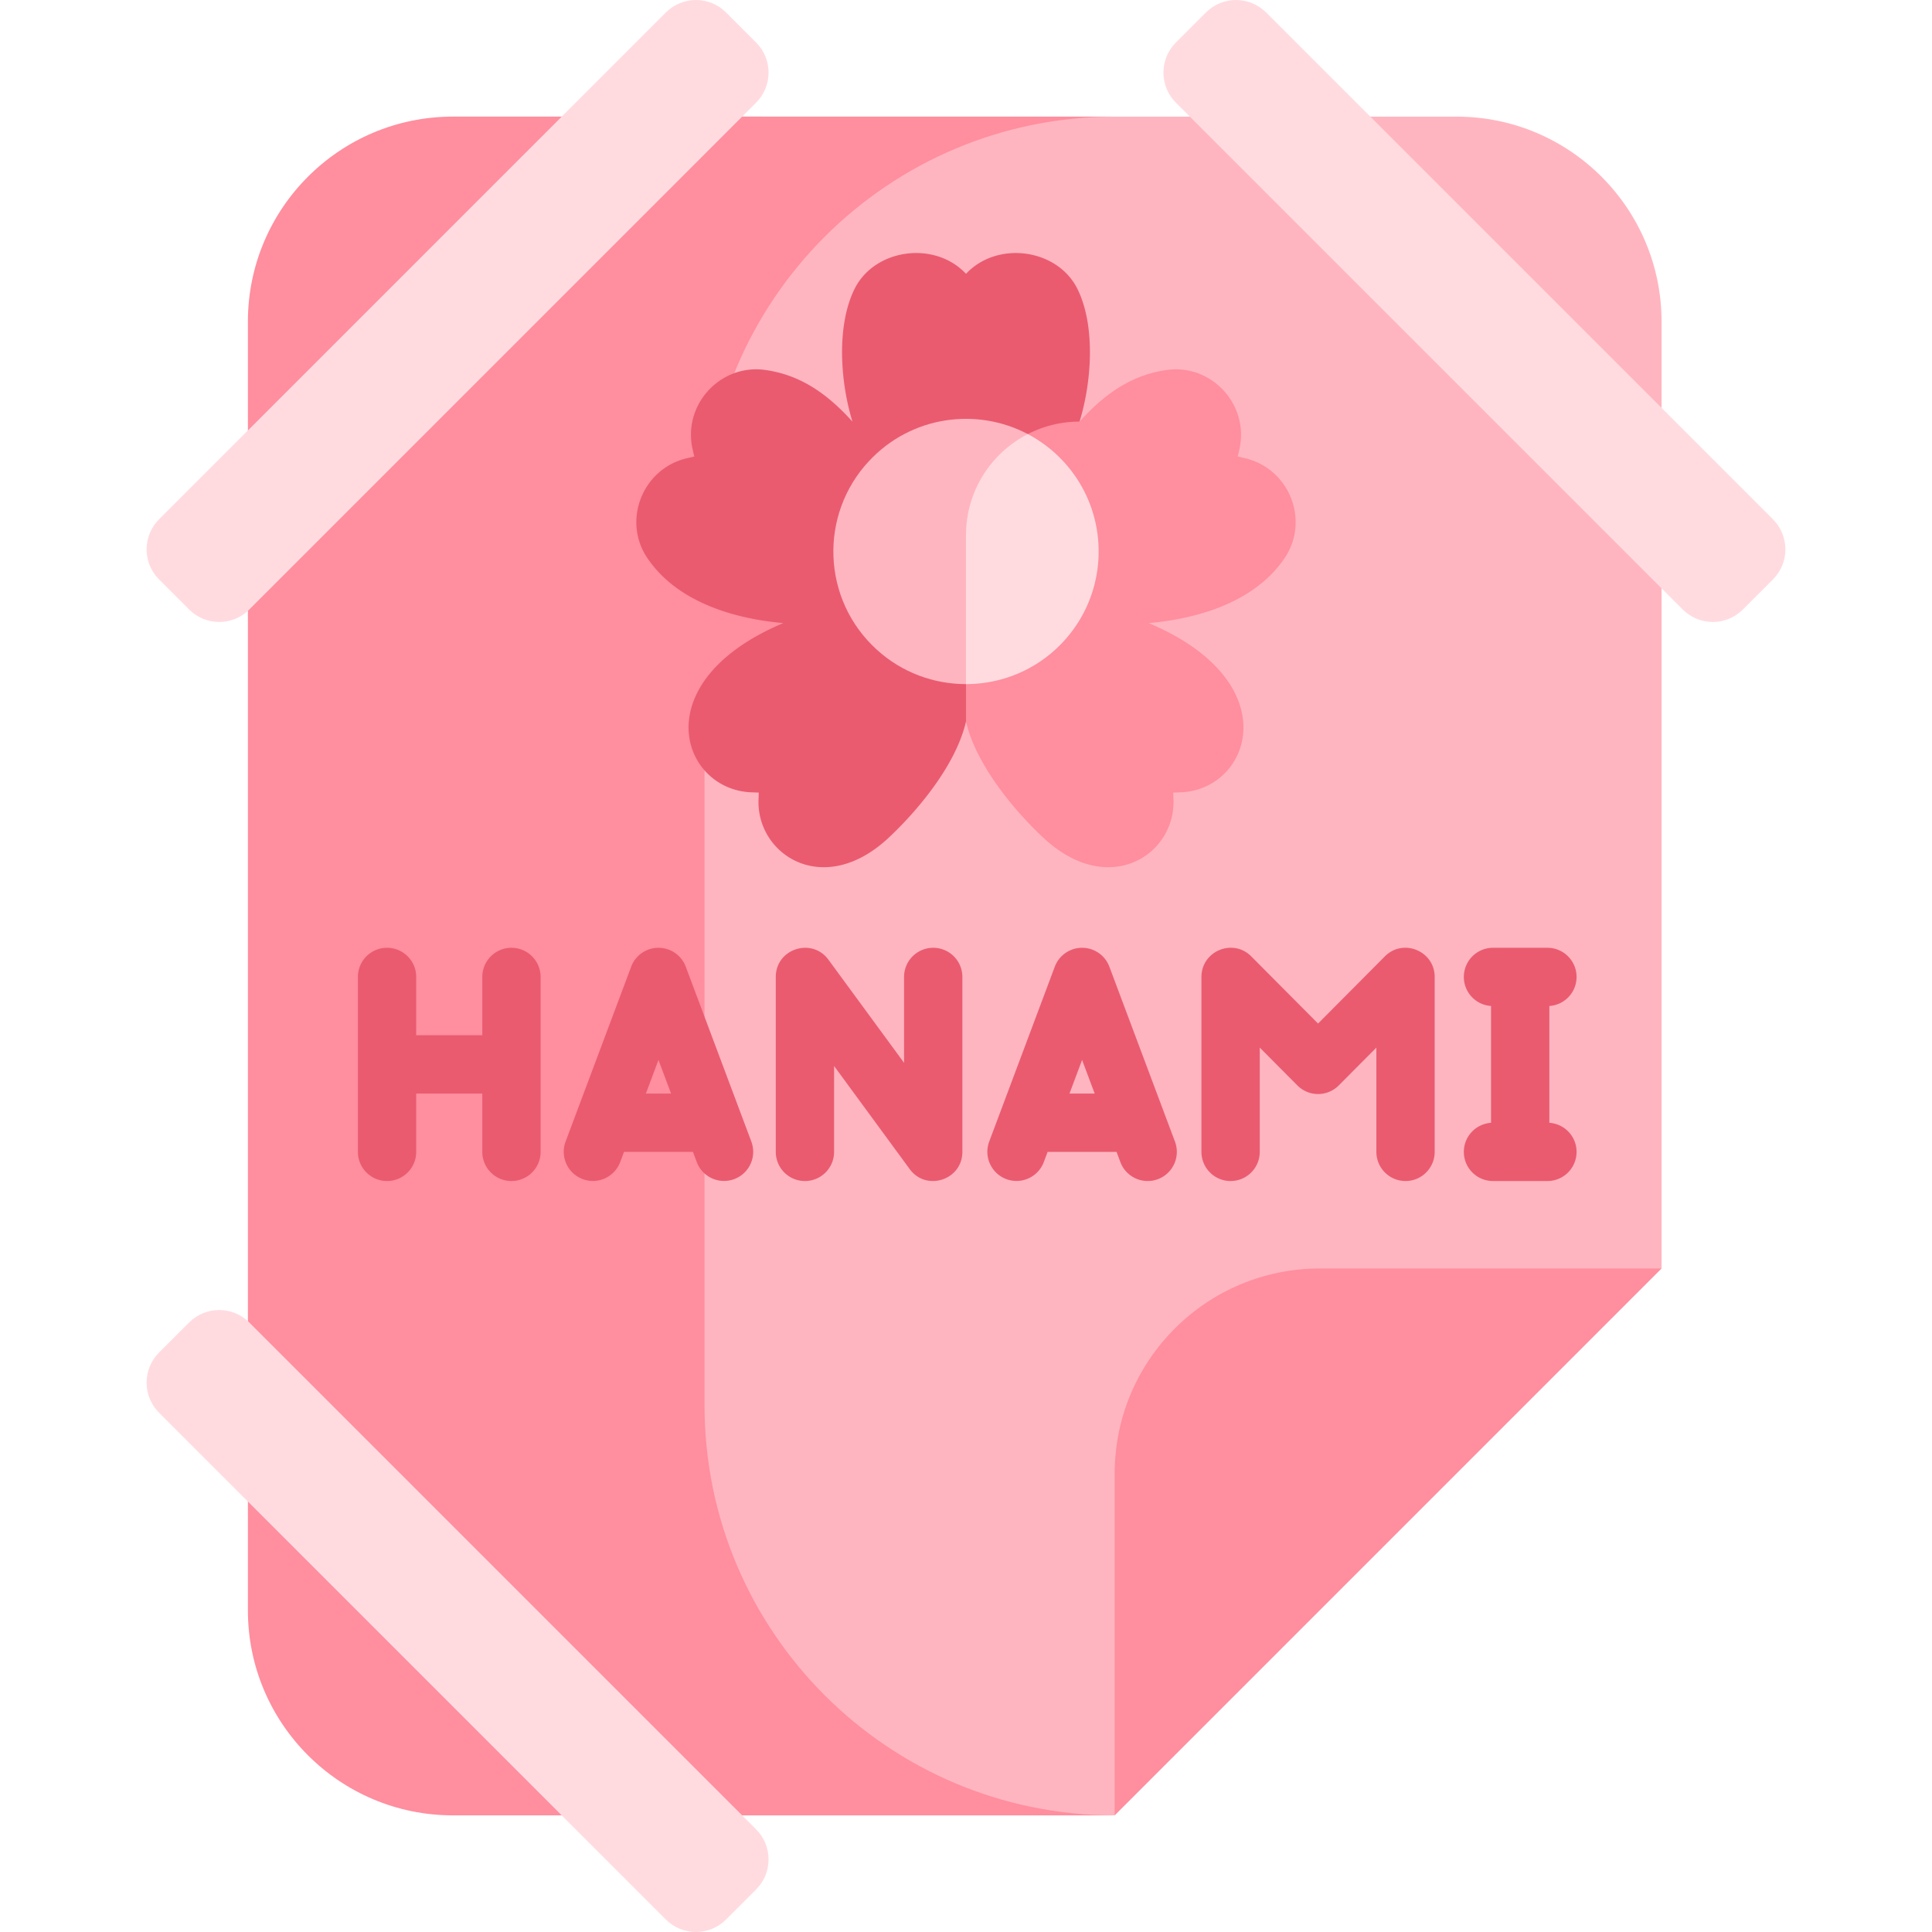 <svg class="icon" viewBox="0 0 1024 1024" xmlns="http://www.w3.org/2000/svg" width="200" height="200"><path d="M771.967 61.81h-437.52v900.375h256.357l108.699-181.163 181.162-108.698V170.51c0-60.033-48.665-108.698-108.698-108.698z" fill="#FFB5C0"/><path d="M373.41 744.791V383.197l67.94-69.842h-67.94v-34.15c0-120.063 97.331-217.394 217.396-217.394l-350.717-.005c-60.03 0-108.698 48.666-108.698 108.697v682.98c0 60.033 48.665 108.696 108.698 108.696l350.717.006c-120.065 0-217.396-97.33-217.396-217.394z" fill="#FF8E9E"/><path d="M699.503 672.326c-60.033 0-108.699 48.666-108.699 108.699v181.16l289.86-289.859z" fill="#FF8E9E"/><path d="M384.814 6.601c-8.801-8.801-23.074-8.801-31.875 0L84.299 275.243c-8.801 8.802-8.801 23.074 0 31.875l15.94 15.94c8.801 8.801 23.073 8.801 31.875 0L400.751 54.413c8.802-8.802 8.802-23.074 0-31.876zm-252.702 694.34c-8.802-8.802-23.074-8.802-31.876 0L84.297 716.88c-8.802 8.801-8.802 23.073 0 31.875l268.642 268.642c8.801 8.801 23.074 8.801 31.875 0l15.94-15.94c8.801-8.801 8.801-23.071 0-31.875zm807.589-425.698L671.06 6.6c-8.801-8.801-23.074-8.801-31.875 0l-15.94 15.94c-8.801 8.801-8.801 23.073 0 31.875l268.642 268.64c8.802 8.801 23.074 8.801 31.876 0l15.939-15.94c8.802-8.801 8.802-23.071-.002-31.873z" fill="#FFDBE0"/><path d="M363.47 512.373a15.453 15.453 0 0 0-28.937 0l-34.768 92.716a15.453 15.453 0 0 0 28.938 10.852l2.035-5.427h36.528l2.036 5.427a15.453 15.453 0 0 0 28.938-10.852zm-21.144 67.235L349 561.807l6.676 17.801zm245.668-67.233a15.453 15.453 0 0 0-28.936-.002l-34.768 92.716a15.453 15.453 0 0 0 28.938 10.852l2.035-5.427h36.528l2.034 5.425a15.449 15.449 0 0 0 19.893 9.045 15.453 15.453 0 0 0 9.045-19.893zm-21.143 67.233 6.675-17.801 6.676 17.801zm254.34 15.507v-61.916c8.052-.532 14.423-7.213 14.423-15.401 0-8.536-6.917-15.453-15.453-15.453h-28.845a15.45 15.45 0 0 0-15.453 15.453c0 8.188 6.371 14.867 14.423 15.401v61.916c-8.052.531-14.423 7.213-14.423 15.4 0 8.537 6.917 15.453 15.453 15.453h28.845c8.536 0 15.453-6.916 15.453-15.452 0-8.188-6.369-14.87-14.423-15.401zm-550.11-92.77a15.45 15.45 0 0 0-15.453 15.453v30.905h-35.03v-30.905c0-8.536-6.917-15.453-15.453-15.453s-15.452 6.917-15.452 15.453v92.716c0 8.536 6.916 15.452 15.452 15.452s15.453-6.916 15.453-15.452v-30.906h35.03v30.906c0 8.536 6.917 15.452 15.453 15.452s15.452-6.916 15.452-15.452v-92.716a15.453 15.453 0 0 0-15.452-15.453zm223.544 0a15.45 15.45 0 0 0-15.453 15.453v45.513l-40.078-54.65c-8.779-11.978-27.913-5.786-27.913 9.139v92.716c0 8.536 6.916 15.452 15.452 15.452s15.453-6.916 15.453-15.452v-45.513l40.078 54.65c8.802 12.004 27.914 5.755 27.914-9.14v-92.715a15.453 15.453 0 0 0-15.453-15.453zm239.376 4.556-35.4 35.598-35.402-35.598c-9.735-9.779-26.41-2.825-26.41 10.897v92.716c0 8.536 6.917 15.452 15.453 15.452s15.453-6.916 15.453-15.452V555.25l19.948 20.06a15.463 15.463 0 0 0 21.916 0l19.948-20.06v55.263c0 8.536 6.917 15.452 15.453 15.452s15.453-6.916 15.453-15.452v-92.716C760.41 504.06 743.718 497.137 734 506.9z" fill="#EA5B70"/><path d="m659.705 242.817-3.686-.849.85-3.676c5.487-23.698-14.657-45.474-38.33-42.22-19.217 2.64-33.485 13.138-46.36 27.39l-15.197-15.197H472.16v174.157H512c5.483 23.824 26.863 48.46 41.158 61.755 11.801 10.976 23.71 15.467 34.226 15.467 20.25 0 35.257-16.61 34.585-35.784l-.132-3.77 3.781-.132c37.505-1.306 57.21-58.545-16.798-89.714 27.333-2.38 56.775-11.722 72.129-34.556 13.298-19.778 2.54-47.395-21.244-52.871z" fill="#FF8E9E"/><path d="M571.11 153.22c-10.525-21.374-42.462-25.89-59.11-8.087-16.648-17.805-48.585-13.289-59.11 8.087-9.615 19.53-7.557 49.28-1.07 70.24-12.876-14.252-27.142-24.75-46.36-27.39-23.674-3.254-43.818 18.522-38.332 42.22l.851 3.676-3.686.849c-23.784 5.476-34.542 33.093-21.244 52.87 15.347 22.83 44.782 32.173 72.129 34.557-74.008 31.169-54.303 88.407-16.798 89.714l3.78.132-.131 3.77c-.674 19.223 14.465 35.856 34.733 35.784 10.481-.037 22.334-4.54 34.08-15.467 14.295-13.295 35.675-37.93 41.158-61.755V283.64c0-23.359 13.316-43.591 32.762-53.565a59.888 59.888 0 0 1 27.419-6.614c6.484-20.962 8.544-50.71-1.072-70.24z" fill="#EA5B70"/><path d="M561.716 242.588a70.254 70.254 0 0 0-16.954-12.512h-52.81v112.47L512 362.593c17.997 0 35.992-6.846 49.716-20.57a70.353 70.353 0 0 0 11.066-14.36c15.68-26.917 11.998-62.011-11.066-85.075z" fill="#FFDBE0"/><path d="M544.762 230.076c-27.02-14.235-61.642-9.76-84.108 14.226-26.591 28.413-25.18 73.454 4.08 100.051v.002h.001c13.387 12.175 30.327 18.238 47.263 18.238v-78.952c.002-23.356 13.318-43.591 32.764-53.565z" fill="#FFB5C0"/></svg>